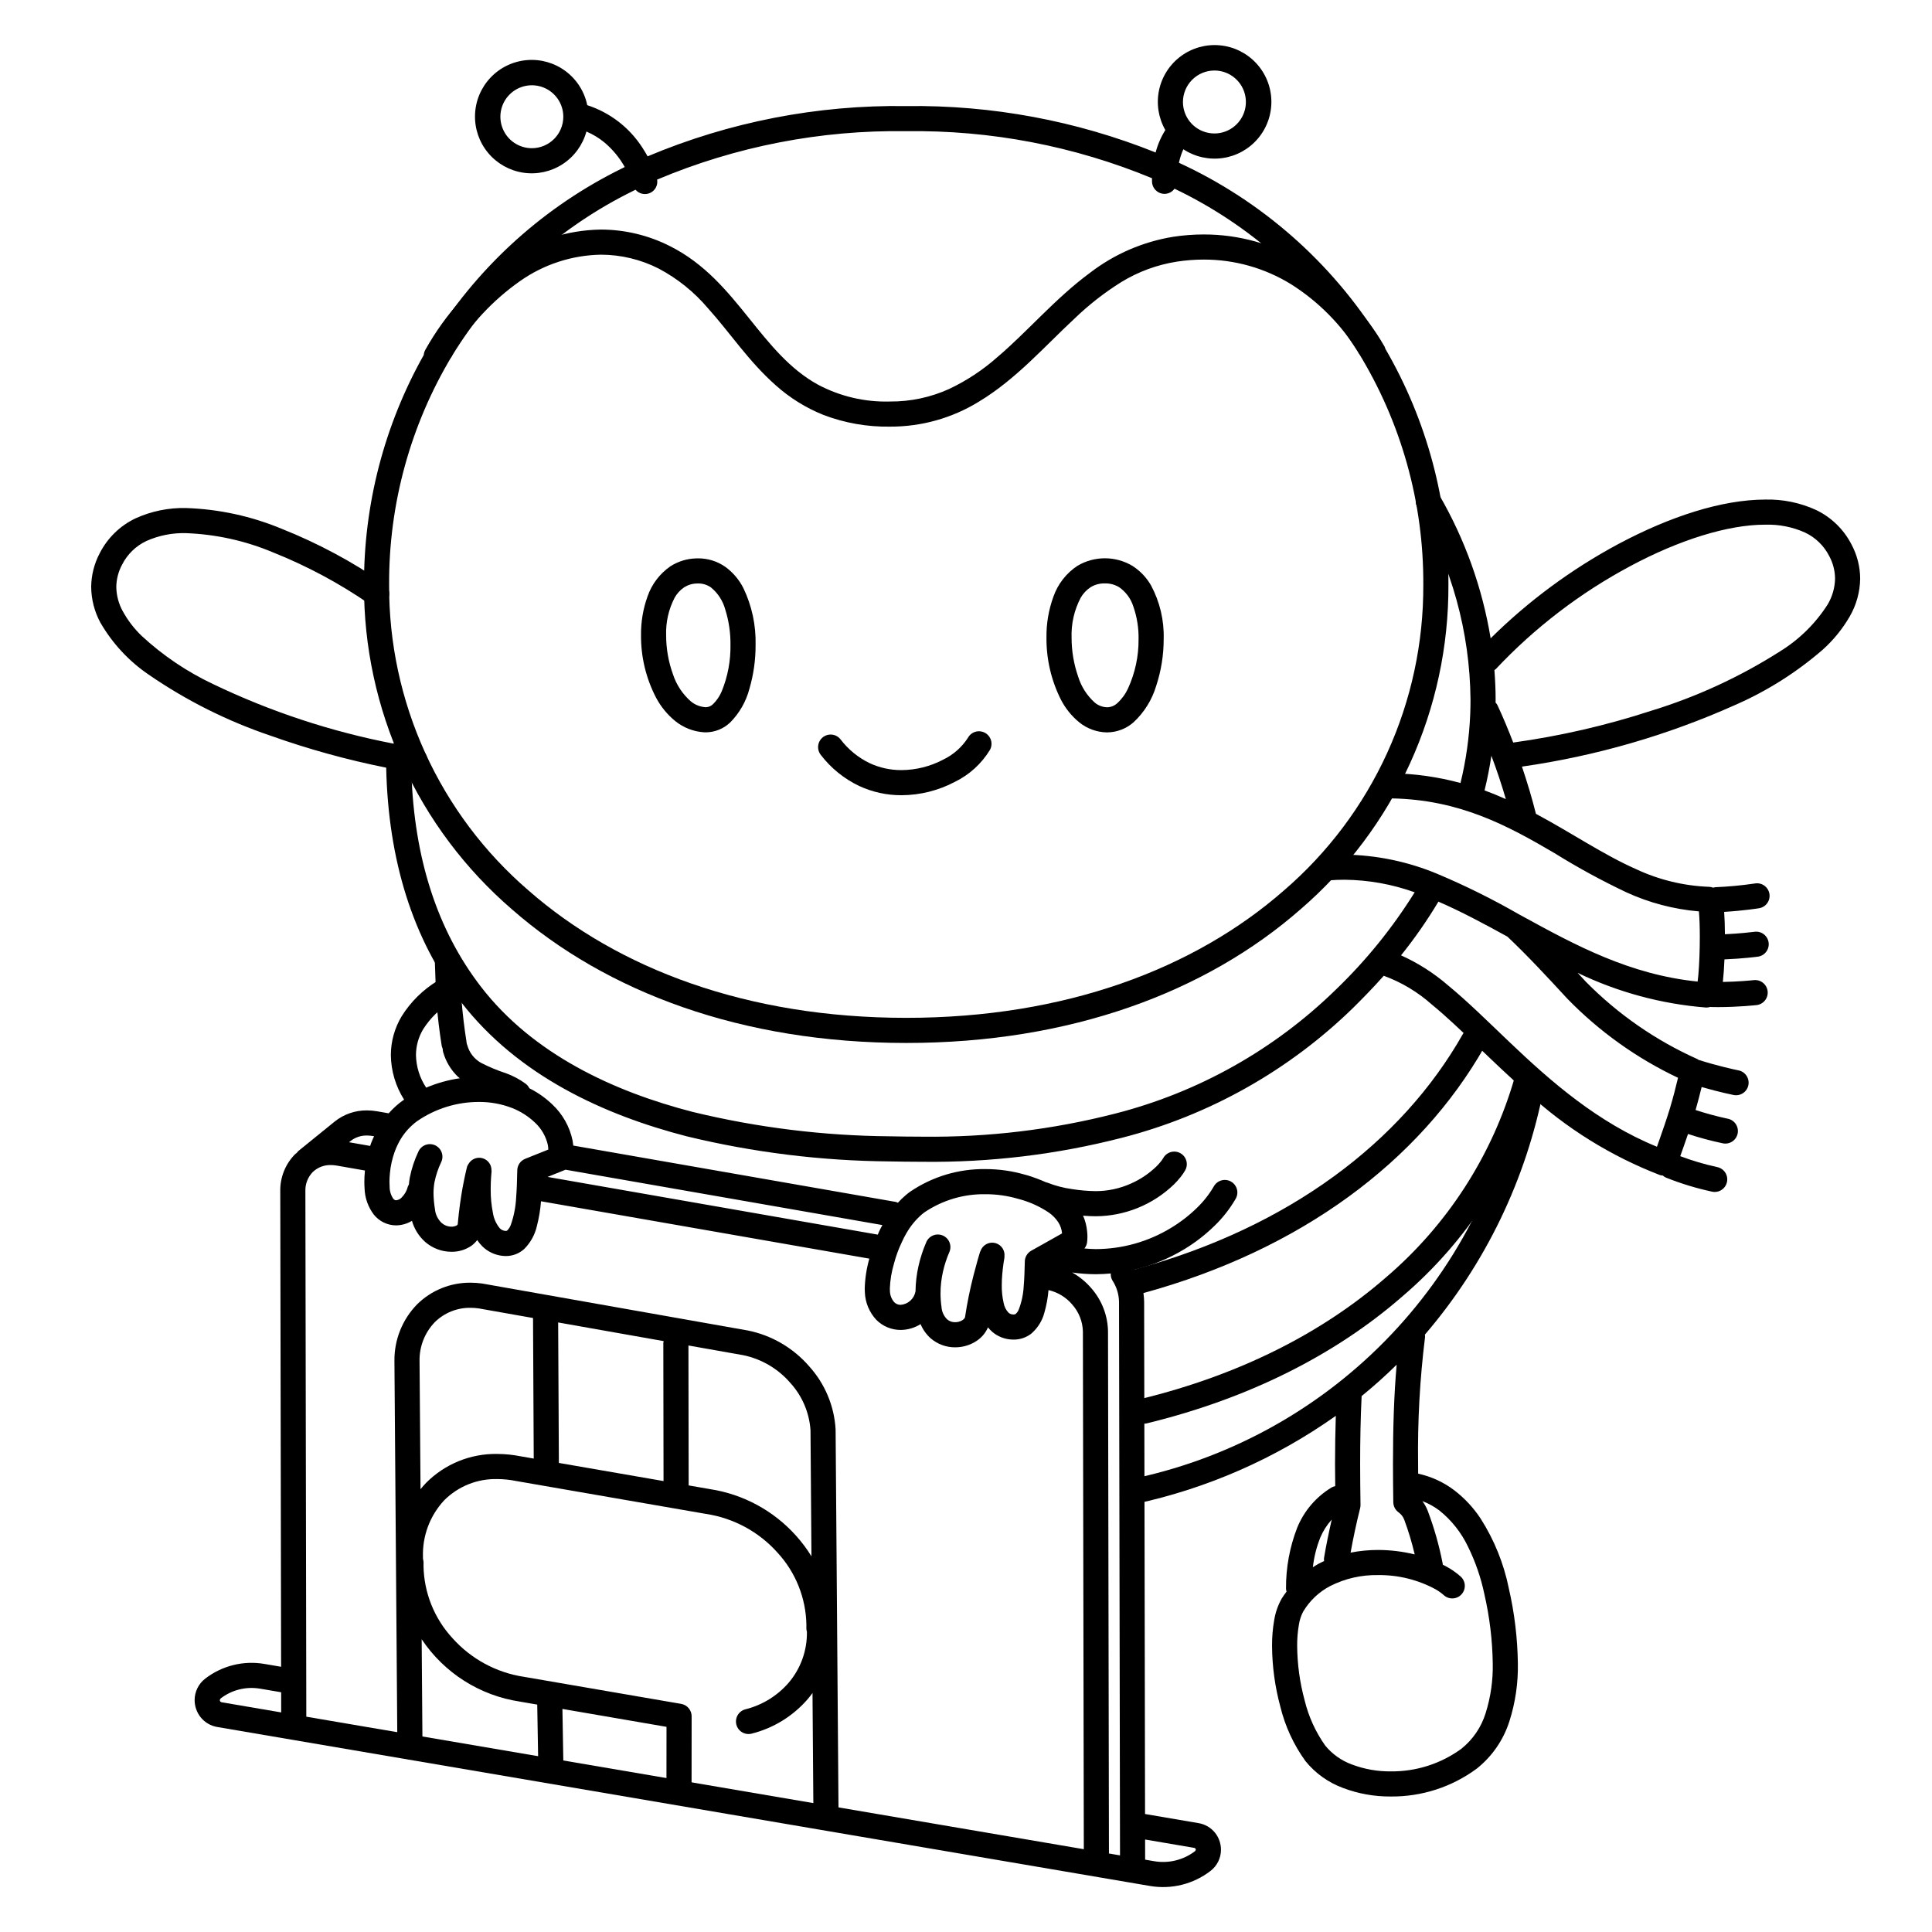 <svg width="200" height="200" viewBox="0 0 200 200" xmlns="http://www.w3.org/2000/svg"><g id="type=ppap, mode=dark"><g id="Layer 26"><path id="Vector" d="M132.682 165.484L132.685 165.48L132.686 165.477L132.682 165.484Z"/><path id="Vector_2" d="M149.959 162.3L149.961 162.301L149.964 162.303L149.959 162.3Z"/><path id="Vector_3" d="M156.198 164.451C155.679 161.873 154.686 159.414 153.27 157.197C152.533 156.08 151.615 155.094 150.554 154.278C149.446 153.436 148.166 152.847 146.806 152.553C146.804 152.217 146.801 151.876 146.801 151.545L146.801 151.521V151.505C146.741 147.135 146.981 142.765 147.519 138.428C147.523 138.339 147.518 138.249 147.503 138.161C153.76 130.87 158.004 122.07 159.814 112.634C159.881 112.296 159.811 111.946 159.619 111.66C159.427 111.373 159.129 111.175 158.791 111.108C158.453 111.041 158.103 111.111 157.816 111.303C157.53 111.494 157.331 111.792 157.264 112.13L157.264 112.13C155.397 122.223 150.551 131.526 143.35 138.841C136.149 146.155 126.923 151.146 116.86 153.17C116.158 153.323 116.715 155.863 117.416 155.71C124.921 154.112 132.021 151.001 138.282 146.567C138.233 148.194 138.202 149.844 138.202 151.545C138.202 152.296 138.215 153.077 138.222 153.845C138.095 153.87 137.972 153.913 137.859 153.974C136.254 154.94 135.003 156.397 134.293 158.129C133.507 160.146 133.112 162.294 133.128 164.459C133.133 164.563 133.152 164.666 133.183 164.765C133.012 164.999 132.835 165.226 132.684 165.481C132.295 166.17 132.032 166.923 131.906 167.704C131.75 168.596 131.675 169.5 131.682 170.405C131.698 172.525 131.987 174.634 132.542 176.68C133.037 178.707 133.92 180.618 135.142 182.309C136.161 183.565 137.499 184.524 139.016 185.085C140.599 185.686 142.28 185.987 143.973 185.973C147.173 186.003 150.296 184.991 152.87 183.09C154.465 181.824 155.644 180.111 156.258 178.17C156.87 176.246 157.164 174.235 157.129 172.216C157.095 169.602 156.783 166.998 156.197 164.449L156.198 164.451ZM144.582 141.275C144.301 144.43 144.201 147.839 144.201 151.505L144.201 151.545C144.201 152.838 144.215 154.165 144.234 155.516C144.237 155.719 144.287 155.918 144.381 156.098C144.474 156.278 144.609 156.433 144.774 156.552C145.04 156.742 145.246 157.006 145.364 157.311C145.801 158.488 146.163 159.69 146.449 160.912C145.205 160.609 143.93 160.454 142.65 160.451C141.698 160.452 140.747 160.544 139.812 160.727C140.08 159.258 140.398 157.733 140.8 156.129C140.827 156.019 140.84 155.906 140.839 155.793C140.818 154.347 140.802 152.926 140.802 151.545C140.802 149.112 140.845 146.774 140.955 144.522C142.219 143.492 143.428 142.41 144.582 141.275ZM137.86 157.307C137.55 158.679 137.27 160.024 137.059 161.303C137.051 161.403 137.054 161.503 137.07 161.602C136.869 161.695 136.669 161.789 136.474 161.894C136.279 161.997 136.096 162.126 135.908 162.242C136.025 161.183 136.286 160.144 136.682 159.155C136.969 158.477 137.367 157.852 137.86 157.307ZM153.797 177.333C153.348 178.789 152.472 180.077 151.284 181.03C149.163 182.579 146.599 183.401 143.973 183.373C142.605 183.387 141.246 183.147 139.965 182.665C138.883 182.273 137.925 181.597 137.192 180.709C136.186 179.29 135.459 177.692 135.051 176.001C134.557 174.176 134.299 172.296 134.282 170.405C134.275 169.66 134.335 168.916 134.462 168.181C134.533 167.706 134.685 167.246 134.91 166.822L134.915 166.815C135.583 165.699 136.547 164.789 137.701 164.186C139.233 163.41 140.932 163.02 142.65 163.052C144.738 163.026 146.798 163.537 148.632 164.535L148.636 164.538C148.933 164.71 149.213 164.911 149.47 165.137C149.727 165.367 150.065 165.485 150.409 165.467C150.753 165.448 151.075 165.293 151.305 165.036C151.535 164.779 151.654 164.442 151.635 164.098C151.617 163.754 151.462 163.431 151.206 163.201C150.821 162.861 150.405 162.56 149.961 162.301C149.766 162.186 149.56 162.078 149.352 161.972C149.348 161.945 149.358 161.919 149.352 161.892L149.352 161.892C148.99 160.013 148.468 158.168 147.791 156.378L147.789 156.373C147.652 156.024 147.469 155.696 147.245 155.395C147.869 155.631 148.456 155.954 148.99 156.354C150.251 157.362 151.267 158.642 151.962 160.099C152.731 161.658 153.301 163.307 153.658 165.008L153.658 165.01C154.203 167.375 154.495 169.79 154.53 172.216C154.563 173.95 154.315 175.678 153.797 177.333H153.797Z"/><path id="Vector_4" d="M48.284 107.791C48.077 106.484 47.898 105.046 47.773 103.496L47.773 103.493C47.766 103.374 47.734 102.718 47.702 101.948C47.67 101.172 47.635 100.258 47.617 99.566C47.608 99.221 47.462 98.894 47.212 98.657C46.962 98.419 46.628 98.291 46.283 98.3C45.939 98.309 45.612 98.455 45.374 98.705C45.137 98.955 45.009 99.289 45.018 99.634C45.037 100.374 45.074 101.331 45.107 102.131C45.124 102.531 45.14 102.891 45.153 103.164C45.16 103.3 45.165 103.415 45.17 103.503C45.175 103.595 45.177 103.644 45.182 103.704C45.312 105.325 45.499 106.829 45.716 108.198C45.77 108.538 45.957 108.843 46.236 109.046C46.515 109.249 46.863 109.332 47.203 109.278C47.544 109.224 47.849 109.037 48.052 108.758C48.255 108.479 48.338 108.131 48.284 107.791L48.284 107.791Z"/><path id="Vector_5" d="M156.809 111.502C154.494 119.586 149.845 126.808 143.444 132.262C136.884 137.974 128.323 142.328 118.12 144.816C117.954 144.857 117.798 144.929 117.66 145.03C117.522 145.131 117.406 145.258 117.317 145.404C117.228 145.55 117.169 145.712 117.143 145.881C117.117 146.049 117.125 146.222 117.165 146.387C117.205 146.553 117.278 146.71 117.379 146.847C117.48 146.985 117.607 147.102 117.753 147.19C117.899 147.279 118.061 147.338 118.229 147.364C118.398 147.39 118.57 147.383 118.736 147.342C129.291 144.769 138.238 140.242 145.151 134.223C151.934 128.435 156.86 120.776 159.312 112.204C159.404 111.872 159.361 111.518 159.192 111.218C159.023 110.919 158.742 110.698 158.41 110.605C158.079 110.513 157.725 110.555 157.425 110.723C157.124 110.891 156.903 111.171 156.809 111.502L156.809 111.502Z"/><path id="Vector_6" d="M118.381 133.854C134.614 129.4 146.927 120.263 153.686 108.348C153.855 108.048 153.898 107.693 153.806 107.362C153.714 107.03 153.494 106.748 153.195 106.578C152.895 106.409 152.541 106.364 152.209 106.456C151.877 106.547 151.595 106.766 151.424 107.065C145.059 118.286 133.384 127.036 117.693 131.346C117.361 131.438 117.078 131.657 116.907 131.957C116.737 132.257 116.692 132.612 116.784 132.944C116.875 133.277 117.095 133.559 117.394 133.73C117.694 133.9 118.049 133.945 118.382 133.854L118.381 133.854Z"/><path id="Vector_7" d="M191.672 56.373C190.871 54.807 189.577 53.548 187.991 52.789C186.344 52.038 184.549 51.67 182.74 51.714C178.208 51.724 172.854 53.482 167.555 56.304C162.693 58.908 158.232 62.2 154.311 66.078C153.448 60.847 151.643 55.816 148.983 51.229C148.898 51.08 148.785 50.949 148.649 50.845C148.514 50.74 148.359 50.663 148.194 50.618C148.028 50.573 147.856 50.562 147.686 50.584C147.516 50.606 147.352 50.661 147.204 50.747C147.056 50.833 146.926 50.947 146.822 51.083C146.717 51.219 146.641 51.374 146.597 51.54C146.553 51.705 146.543 51.878 146.566 52.048C146.589 52.217 146.645 52.381 146.732 52.529L146.732 52.529C150.268 58.569 152.163 65.429 152.227 72.428C152.227 72.915 152.218 73.408 152.198 73.908C152.099 76.318 151.762 78.712 151.191 81.056C148.865 80.424 146.469 80.086 144.058 80.05C143.888 80.047 143.718 80.078 143.559 80.141C143.401 80.204 143.256 80.297 143.133 80.416C143.011 80.535 142.913 80.677 142.845 80.834C142.777 80.99 142.741 81.159 142.738 81.33C142.736 81.5 142.767 81.67 142.83 81.829C142.893 81.987 142.986 82.132 143.105 82.255C143.224 82.377 143.366 82.475 143.522 82.543C143.679 82.611 143.848 82.647 144.018 82.65L144.018 82.649C151.078 82.765 156.052 85.458 160.924 88.317C163.313 89.803 165.784 91.151 168.325 92.356C170.706 93.453 173.259 94.127 175.871 94.348C175.93 94.993 175.965 95.95 175.964 96.986C175.965 98.338 175.911 99.817 175.813 100.917C175.79 101.173 175.765 101.406 175.738 101.611C168.767 100.907 163.141 97.887 157.611 94.851C157.51 94.796 157.408 94.741 157.307 94.685C157.274 94.67 157.246 94.645 157.212 94.633C154.509 93.08 151.713 91.694 148.841 90.482C145.78 89.196 142.499 88.513 139.179 88.47C138.581 88.47 137.974 88.495 137.359 88.544C137.189 88.558 137.023 88.605 136.871 88.683C136.719 88.761 136.584 88.868 136.473 88.999C136.363 89.129 136.279 89.279 136.227 89.442C136.175 89.605 136.155 89.776 136.169 89.946C136.183 90.116 136.23 90.282 136.308 90.434C136.386 90.586 136.493 90.721 136.624 90.831C136.754 90.942 136.905 91.025 137.067 91.078C137.23 91.13 137.401 91.15 137.571 91.136C138.114 91.091 138.65 91.069 139.179 91.07C141.658 91.093 144.115 91.533 146.447 92.371C144.157 96.049 141.419 99.43 138.296 102.435C131.941 108.647 124.063 113.075 115.453 115.276C108.947 116.945 102.25 117.749 95.534 117.668C94.25 117.668 93.105 117.648 92.121 117.63C85.251 117.574 78.41 116.729 71.733 115.112C63.552 113.009 55.177 109.139 49.79 102.149C45.258 96.276 42.873 88.835 42.587 79.963C42.636 79.972 42.687 79.983 42.735 79.991C43.074 80.046 43.421 79.963 43.7 79.763C43.979 79.562 44.167 79.259 44.223 78.92C44.279 78.581 44.199 78.234 43.999 77.954C43.8 77.674 43.498 77.484 43.16 77.426L43.16 77.426C42.841 77.374 42.512 77.306 42.189 77.248C42.005 77.051 41.762 76.919 41.496 76.87C41.231 76.821 40.957 76.859 40.714 76.977C34.252 75.732 27.978 73.659 22.045 70.81C19.347 69.536 16.86 67.857 14.67 65.83C13.88 65.074 13.212 64.2 12.69 63.239C12.277 62.481 12.054 61.635 12.039 60.772C12.048 59.96 12.255 59.162 12.642 58.447C13.184 57.377 14.066 56.518 15.151 56.005C16.443 55.428 17.848 55.15 19.263 55.192C22.353 55.307 25.397 55.979 28.248 57.176C31.777 58.584 35.137 60.384 38.264 62.543C38.404 62.639 38.563 62.707 38.73 62.742C38.897 62.777 39.069 62.779 39.237 62.747C39.405 62.716 39.565 62.651 39.708 62.558C39.851 62.465 39.974 62.344 40.07 62.203C40.167 62.062 40.234 61.904 40.27 61.737C40.305 61.57 40.306 61.397 40.275 61.23C40.243 61.062 40.179 60.902 40.086 60.759C39.992 60.616 39.872 60.493 39.731 60.397C36.441 58.126 32.905 56.233 29.191 54.753C26.04 53.438 22.676 52.705 19.263 52.592C17.454 52.549 15.658 52.916 14.012 53.668C12.426 54.427 11.133 55.687 10.332 57.253C9.755 58.336 9.448 59.544 9.439 60.772C9.454 62.05 9.776 63.305 10.38 64.432C11.63 66.604 13.358 68.463 15.434 69.867C19.314 72.533 23.544 74.649 28.003 76.157C31.91 77.548 35.912 78.654 39.978 79.469C40.188 88.999 42.705 97.23 47.732 103.738C53.657 111.398 62.6 115.441 71.085 117.63C77.959 119.298 85.001 120.17 92.074 120.229C93.058 120.247 94.222 120.268 95.534 120.268C102.479 120.349 109.403 119.515 116.129 117.786C125.175 115.468 133.452 110.81 140.128 104.281C140.881 103.533 141.987 102.427 143.248 101.012C145.081 101.682 146.771 102.694 148.227 103.993C151.135 106.374 154.322 109.792 158.121 113.115C162.118 116.798 166.775 119.692 171.847 121.647C171.938 121.671 172.032 121.685 172.127 121.689C172.226 121.778 172.338 121.851 172.46 121.906L172.46 121.906C174.015 122.528 175.62 123.016 177.258 123.366C177.426 123.399 177.598 123.398 177.765 123.363C177.932 123.329 178.091 123.262 178.233 123.166C178.374 123.071 178.495 122.948 178.589 122.806C178.683 122.663 178.748 122.504 178.781 122.336C178.813 122.168 178.812 121.996 178.778 121.829C178.743 121.661 178.676 121.503 178.581 121.361C178.485 121.22 178.362 121.099 178.22 121.005C178.077 120.911 177.918 120.846 177.75 120.813L177.736 120.811C176.445 120.528 175.176 120.152 173.939 119.686C174.168 119.048 174.459 118.226 174.743 117.388C175.932 117.78 177.142 118.104 178.367 118.361C178.704 118.424 179.053 118.352 179.337 118.159C179.621 117.966 179.817 117.668 179.883 117.331C179.948 116.994 179.877 116.645 179.686 116.359C179.495 116.074 179.199 115.876 178.862 115.809L178.788 115.794C177.686 115.555 176.598 115.26 175.527 114.909C175.775 114.043 175.991 113.201 176.153 112.529C178.036 113.073 179.449 113.351 179.475 113.357C179.812 113.421 180.161 113.348 180.445 113.156C180.73 112.963 180.926 112.666 180.992 112.329C181.058 111.992 180.988 111.643 180.797 111.357C180.607 111.072 180.311 110.873 179.974 110.805L179.899 110.79C179.527 110.714 177.835 110.352 175.867 109.728L175.853 109.727C175.808 109.693 175.761 109.663 175.712 109.636L175.699 109.63C171.395 107.703 167.488 104.992 164.175 101.637C163.887 101.324 163.603 101.018 163.317 100.709C167.475 102.712 171.968 103.928 176.569 104.296L176.656 104.299C176.792 104.298 176.928 104.275 177.057 104.233C177.077 104.235 177.093 104.245 177.113 104.246L177.113 104.246C177.365 104.252 177.615 104.255 177.861 104.255C179.995 104.254 181.819 104.049 181.848 104.046C182.188 104.005 182.499 103.831 182.712 103.562C182.925 103.293 183.023 102.951 182.985 102.61C182.946 102.27 182.775 101.958 182.508 101.743C182.241 101.527 181.9 101.427 181.558 101.462L181.488 101.469C181.178 101.502 179.869 101.626 178.349 101.65C178.424 100.973 178.479 100.17 178.515 99.315C180.45 99.238 181.947 99.037 181.974 99.033C182.316 98.987 182.625 98.806 182.833 98.532C183.041 98.258 183.133 97.912 183.086 97.571C183.04 97.23 182.86 96.921 182.586 96.712C182.312 96.503 181.967 96.411 181.625 96.457L181.544 96.468C181.23 96.507 180.031 96.647 178.562 96.712C178.558 95.858 178.533 95.063 178.484 94.399C180.551 94.273 182.076 94.024 182.106 94.019C182.444 93.962 182.746 93.772 182.945 93.493C183.144 93.213 183.225 92.867 183.169 92.528C183.114 92.189 182.927 91.886 182.649 91.685C182.371 91.484 182.025 91.4 181.686 91.454L181.612 91.465C180.264 91.663 178.907 91.789 177.546 91.844C177.479 91.854 177.414 91.87 177.349 91.892C177.213 91.838 177.068 91.808 176.921 91.803C174.311 91.706 171.746 91.086 169.379 89.98C165.996 88.485 162.734 86.248 158.998 84.246C158.584 82.589 158.093 80.963 157.552 79.359C165.168 78.272 172.594 76.126 179.616 72.982C182.909 71.543 185.966 69.614 188.682 67.261C189.791 66.268 190.736 65.106 191.483 63.818C192.174 62.624 192.546 61.273 192.565 59.893C192.556 58.665 192.25 57.457 191.672 56.373ZM173.708 111.573C173.513 112.4 173.209 113.618 172.856 114.78C172.548 115.793 172.098 117.1 171.728 118.144C171.656 118.347 171.591 118.53 171.526 118.71C165.383 116.201 160.548 111.96 156.306 107.919C154.045 105.769 151.953 103.688 149.876 101.983C148.419 100.727 146.789 99.687 145.035 98.897C146.452 97.136 147.744 95.278 148.904 93.338C151.264 94.358 153.614 95.625 156.047 96.959C158.117 98.916 160.139 101.094 162.263 103.398C165.56 106.783 169.436 109.552 173.708 111.573H173.708ZM153.68 81.826C153.964 80.669 154.201 79.472 154.388 78.237C154.943 79.705 155.441 81.2 155.884 82.721C155.168 82.405 154.439 82.101 153.68 81.826ZM189.21 62.556C187.953 64.53 186.267 66.194 184.276 67.424C180.119 70.072 175.622 72.144 170.909 73.586C166.262 75.101 161.49 76.199 156.648 76.868C156.139 75.552 155.602 74.249 155.006 72.978C154.955 72.888 154.893 72.805 154.821 72.73C154.822 72.63 154.827 72.527 154.827 72.428C154.827 71.379 154.777 70.363 154.701 69.368C154.751 69.337 154.8 69.302 154.845 69.263L154.845 69.263C158.878 64.973 163.585 61.37 168.78 58.597C173.814 55.9 178.891 54.304 182.74 54.314C184.154 54.271 185.56 54.549 186.852 55.127C187.937 55.639 188.82 56.498 189.363 57.567C189.75 58.282 189.956 59.081 189.965 59.893C189.946 60.831 189.686 61.748 189.21 62.556L189.21 62.556Z"/><path id="Vector_8" d="M142.827 35.125C137.824 27.142 130.601 20.791 122.043 16.85C122.144 16.368 122.298 15.899 122.5 15.451C123.702 16.244 125.154 16.567 126.579 16.361C128.004 16.154 129.304 15.432 130.231 14.33C131.159 13.229 131.65 11.825 131.611 10.386C131.572 8.946 131.007 7.571 130.021 6.521C129.035 5.471 127.699 4.82 126.264 4.69C124.83 4.561 123.398 4.962 122.241 5.819C121.083 6.675 120.28 7.927 119.984 9.336C119.688 10.745 119.92 12.214 120.635 13.464C120.183 14.181 119.844 14.964 119.63 15.784C111.426 12.493 102.651 10.86 93.812 10.981C84.624 10.847 75.508 12.619 67.04 16.185C66.876 15.89 66.697 15.583 66.483 15.262C65.145 13.193 63.135 11.647 60.791 10.887C60.501 9.478 59.704 8.226 58.551 7.366C57.399 6.506 55.971 6.099 54.538 6.223C53.105 6.346 51.768 6.991 50.779 8.035C49.791 9.079 49.219 10.449 49.174 11.886C49.129 13.323 49.612 14.727 50.533 15.832C51.455 16.936 52.749 17.663 54.171 17.877C55.593 18.09 57.043 17.774 58.248 16.989C59.452 16.203 60.327 15.003 60.705 13.616C61.377 13.901 62.004 14.281 62.567 14.745C63.417 15.459 64.131 16.321 64.674 17.29C64.318 17.466 63.961 17.641 63.612 17.824C55.757 21.86 49.164 27.981 44.556 35.515C44.468 35.661 44.409 35.823 44.383 35.992C44.357 36.16 44.365 36.333 44.406 36.498C44.446 36.664 44.519 36.82 44.62 36.958C44.721 37.096 44.848 37.212 44.994 37.3C45.14 37.389 45.302 37.448 45.471 37.474C45.64 37.499 45.812 37.492 45.978 37.451C46.144 37.41 46.3 37.337 46.438 37.236C46.575 37.135 46.691 37.008 46.78 36.862L46.78 36.862C51.142 29.734 57.382 23.944 64.817 20.128C65.137 19.96 65.464 19.8 65.79 19.639C65.972 19.853 66.219 20.002 66.493 20.061C66.767 20.121 67.054 20.089 67.308 19.97C67.563 19.851 67.771 19.651 67.9 19.402C68.03 19.153 68.074 18.868 68.025 18.591C76.181 15.152 84.962 13.446 93.812 13.581C102.536 13.457 111.194 15.113 119.256 18.449C119.255 18.497 119.253 18.559 119.253 18.599C119.253 18.731 119.256 18.812 119.257 18.831C119.266 19.002 119.307 19.169 119.38 19.324C119.453 19.478 119.556 19.616 119.682 19.731C119.808 19.846 119.956 19.935 120.117 19.992C120.278 20.05 120.448 20.076 120.619 20.067C120.809 20.056 120.995 20.002 121.162 19.91C121.329 19.818 121.473 19.689 121.584 19.534C129.405 23.273 136.005 29.154 140.617 36.494C140.707 36.639 140.824 36.765 140.963 36.865C141.101 36.965 141.258 37.036 141.424 37.075C141.591 37.114 141.763 37.12 141.931 37.093C142.1 37.065 142.261 37.005 142.406 36.915C142.552 36.825 142.678 36.707 142.777 36.569C142.877 36.43 142.948 36.273 142.987 36.107C143.027 35.941 143.032 35.769 143.005 35.6C142.977 35.432 142.917 35.27 142.827 35.125L142.827 35.125ZM125.716 7.3C126.36 7.3 126.99 7.491 127.526 7.849C128.062 8.207 128.479 8.716 128.726 9.311C128.972 9.906 129.037 10.561 128.911 11.193C128.785 11.825 128.475 12.406 128.019 12.861C127.564 13.317 126.983 13.627 126.351 13.753C125.719 13.878 125.064 13.814 124.469 13.567C123.874 13.321 123.365 12.903 123.007 12.367C122.649 11.832 122.458 11.202 122.458 10.558C122.46 9.694 122.803 8.866 123.414 8.256C124.025 7.645 124.852 7.301 125.716 7.3ZM55.057 15.342C54.413 15.342 53.783 15.15 53.247 14.793C52.712 14.435 52.294 13.926 52.048 13.331C51.801 12.736 51.737 12.081 51.862 11.449C51.988 10.817 52.298 10.236 52.754 9.781C53.209 9.325 53.79 9.015 54.422 8.89C55.053 8.764 55.708 8.828 56.303 9.075C56.899 9.321 57.407 9.739 57.765 10.274C58.123 10.81 58.314 11.44 58.314 12.084C58.313 12.948 57.97 13.776 57.359 14.386C56.748 14.997 55.92 15.341 55.057 15.342Z"/><path id="Vector_9" d="M119.154 60.6C118.685 59.782 118.026 59.09 117.232 58.582C116.374 58.069 115.394 57.796 114.395 57.793C113.395 57.79 112.413 58.056 111.552 58.563C110.384 59.33 109.502 60.462 109.044 61.781C108.553 63.134 108.311 64.564 108.33 66.003C108.311 68.222 108.818 70.414 109.811 72.398C110.276 73.316 110.928 74.126 111.724 74.778C112.54 75.437 113.554 75.803 114.603 75.818L114.619 75.818V75.818L114.628 75.818L114.63 75.818L114.642 75.817V75.816C115.636 75.801 116.593 75.432 117.34 74.776C118.447 73.75 119.258 72.446 119.689 71C120.205 69.435 120.467 67.798 120.464 66.151C120.52 64.218 120.068 62.304 119.154 60.6ZM116.769 71.278C116.505 71.85 116.13 72.363 115.665 72.787C115.384 73.053 115.015 73.206 114.629 73.218L114.62 73.218C114.146 73.208 113.69 73.036 113.328 72.731C112.524 72.009 111.931 71.083 111.613 70.051C111.159 68.75 110.928 67.381 110.93 66.003C110.88 64.57 111.205 63.148 111.873 61.879C112.127 61.434 112.484 61.056 112.915 60.778C113.353 60.514 113.858 60.38 114.369 60.393C114.893 60.38 115.41 60.517 115.858 60.79C116.552 61.275 117.066 61.975 117.322 62.782C117.699 63.864 117.883 65.005 117.864 66.151C117.881 67.92 117.507 69.671 116.769 71.278L116.769 71.278Z"/><path id="Vector_10" d="M75.11 58.698C74.277 58.106 73.278 57.793 72.256 57.801L72.027 57.806C71.089 57.836 70.177 58.121 69.389 58.631C68.295 59.389 67.471 60.476 67.036 61.733C66.57 63.026 66.341 64.392 66.358 65.767C66.343 68.01 66.876 70.222 67.91 72.213C68.406 73.152 69.086 73.982 69.91 74.652C70.754 75.33 71.786 75.733 72.867 75.805L72.868 75.805L73.083 75.811C74.006 75.8 74.892 75.443 75.566 74.811C76.541 73.838 77.237 72.622 77.583 71.289C78.012 69.817 78.225 68.292 78.218 66.76C78.267 64.729 77.835 62.715 76.957 60.884C76.521 60.02 75.889 59.272 75.11 58.698ZM74.718 71.55C74.513 72.047 74.21 72.499 73.828 72.877C73.632 73.081 73.365 73.201 73.082 73.211L73.024 73.209C72.469 73.17 71.941 72.959 71.513 72.605C70.66 71.856 70.023 70.893 69.669 69.814C69.198 68.517 68.958 67.147 68.958 65.767C68.912 64.412 69.216 63.069 69.842 61.867C70.079 61.444 70.41 61.081 70.811 60.808C71.206 60.553 71.664 60.413 72.135 60.404L72.256 60.401C72.739 60.391 73.213 60.537 73.606 60.818C74.314 61.4 74.825 62.185 75.07 63.068C75.448 64.261 75.633 65.508 75.618 66.76C75.644 68.401 75.338 70.03 74.718 71.55H74.718Z"/><path id="Vector_11" d="M101.966 75.861C101.817 75.778 101.652 75.727 101.483 75.708C101.313 75.689 101.141 75.704 100.977 75.752C100.814 75.8 100.661 75.879 100.528 75.986C100.394 76.093 100.284 76.225 100.202 76.375C99.573 77.351 98.686 78.135 97.639 78.637C96.31 79.338 94.831 79.71 93.328 79.721C92.194 79.728 91.071 79.485 90.041 79.008C88.851 78.437 87.813 77.591 87.013 76.54C86.908 76.406 86.777 76.293 86.628 76.209C86.479 76.124 86.315 76.07 86.145 76.05C85.975 76.029 85.803 76.042 85.638 76.088C85.474 76.134 85.32 76.212 85.185 76.318C85.051 76.424 84.938 76.555 84.855 76.704C84.771 76.853 84.718 77.018 84.697 77.188C84.677 77.358 84.691 77.53 84.738 77.695C84.784 77.859 84.863 78.013 84.969 78.147L84.969 78.147C86.02 79.518 87.382 80.621 88.941 81.364C90.316 82.001 91.813 82.328 93.328 82.321C95.254 82.311 97.149 81.836 98.852 80.936C100.353 80.201 101.612 79.053 102.48 77.626C102.646 77.323 102.685 76.968 102.589 76.637C102.492 76.306 102.268 76.026 101.966 75.861Z"/><path id="Vector_12" d="M143.412 36.109C143.392 36.03 143.365 35.953 143.33 35.879L143.33 35.879C141.298 32.349 138.435 29.369 134.991 27.195C131.869 25.279 128.277 24.266 124.614 24.271C123.555 24.272 122.498 24.352 121.451 24.512C118.325 25.02 115.374 26.295 112.861 28.222C109.24 30.888 106.377 34.316 103.237 36.978C101.738 38.306 100.059 39.413 98.249 40.268C96.327 41.138 94.24 41.58 92.13 41.565C89.533 41.639 86.961 41.035 84.667 39.814C81.762 38.218 79.705 35.644 77.509 32.904C75.315 30.183 72.972 27.293 69.345 25.475C67.134 24.356 64.692 23.77 62.215 23.764C58.689 23.814 55.259 24.924 52.372 26.949C48.934 29.375 46.083 32.54 44.03 36.213C43.936 36.377 43.88 36.561 43.866 36.75C39.783 44.013 37.652 52.211 37.682 60.543C37.656 66.916 39.012 73.219 41.656 79.019C44.3 84.818 48.169 89.975 52.997 94.135C62.791 102.717 76.822 107.969 93.811 107.967C110.8 107.969 124.831 102.717 134.625 94.135C139.453 89.975 143.323 84.818 145.967 79.019C148.61 73.219 149.966 66.916 149.94 60.543C149.98 51.962 147.726 43.526 143.412 36.109ZM132.911 92.18C123.652 100.292 110.27 105.365 93.811 105.367C77.353 105.365 63.97 100.292 54.711 92.18C50.16 88.264 46.513 83.408 44.022 77.946C41.531 72.484 40.255 66.546 40.282 60.543C40.237 52.203 42.485 44.011 46.779 36.862C46.842 36.748 46.886 36.624 46.911 36.496C48.685 33.584 51.038 31.068 53.825 29.104C56.283 27.369 59.207 26.414 62.215 26.364C64.289 26.37 66.333 26.861 68.182 27.8C70.131 28.831 71.865 30.227 73.289 31.91C75.537 34.4 77.499 37.406 80.291 39.874C81.751 41.185 83.43 42.228 85.252 42.957C87.447 43.792 89.782 44.202 92.13 44.165C95.378 44.178 98.565 43.284 101.331 41.581C105.191 39.254 108.125 35.865 111.226 32.988C112.707 31.558 114.334 30.287 116.08 29.197C117.842 28.119 119.801 27.4 121.842 27.083C122.759 26.943 123.686 26.872 124.614 26.871C127.8 26.866 130.924 27.747 133.638 29.416C136.451 31.191 138.825 33.58 140.582 36.403C140.598 36.432 140.598 36.465 140.616 36.494L140.616 36.494C145.058 43.726 147.387 52.056 147.34 60.543C147.367 66.546 146.091 72.484 143.6 77.946C141.109 83.408 137.462 88.264 132.911 92.18Z"/><path id="Vector_13" d="M49.178 123.119C49.378 122.06 49.548 121.35 49.588 121.189C49.577 121.369 49.487 122.159 49.497 123.169L49.178 123.119Z"/><path id="Vector_14" d="M86.502 148.007L86.501 147.969C86.361 145.545 85.396 143.242 83.767 141.442C82.118 139.536 79.884 138.231 77.414 137.732L77.397 137.729L49.949 132.875L49.903 132.868C49.506 132.812 49.107 132.784 48.706 132.784C47.681 132.775 46.664 132.969 45.714 133.354C44.764 133.74 43.9 134.31 43.171 135.032C41.661 136.583 40.82 138.665 40.831 140.83L40.831 140.859L41.136 180.827C41.139 181.172 41.279 181.501 41.524 181.742C41.77 181.984 42.101 182.118 42.446 182.115C42.79 182.112 43.119 181.973 43.361 181.728C43.603 181.483 43.738 181.152 43.736 180.808L43.736 180.807L43.651 169.693C44.802 171.418 46.301 172.884 48.051 173.995C49.802 175.107 51.765 175.84 53.816 176.148L53.816 176.149L55.614 176.459L55.716 182.384C55.723 182.728 55.866 183.055 56.114 183.294C56.361 183.533 56.694 183.664 57.038 183.658C57.382 183.652 57.71 183.51 57.95 183.263C58.189 183.015 58.321 182.683 58.316 182.339L58.222 176.908L68.997 178.762L68.991 184.894C68.991 185.239 69.127 185.57 69.371 185.814C69.615 186.058 69.945 186.195 70.29 186.196C70.635 186.196 70.966 186.059 71.21 185.816C71.454 185.572 71.591 185.242 71.591 184.897L71.598 177.668C71.598 177.362 71.49 177.065 71.292 176.83C71.094 176.596 70.821 176.438 70.519 176.386L54.257 173.587L54.225 173.582C51.372 173.147 48.76 171.732 46.838 169.579C44.953 167.537 43.886 164.872 43.842 162.093C43.842 162.001 43.844 161.908 43.847 161.814C43.85 161.693 43.837 161.573 43.807 161.456L43.788 161.38C43.786 161.315 43.785 161.251 43.785 161.186C43.712 159.014 44.502 156.902 45.982 155.311C46.7 154.592 47.558 154.026 48.501 153.648C49.445 153.271 50.455 153.088 51.472 153.112C52.142 153.114 52.811 153.184 53.468 153.32L53.506 153.327L73.062 156.716L73.096 156.721C75.948 157.156 78.56 158.571 80.482 160.723C82.367 162.765 83.434 165.431 83.478 168.21C83.478 168.305 83.477 168.399 83.474 168.49C83.47 168.609 83.483 168.727 83.512 168.842L83.53 168.914L83.531 168.949C83.558 170.874 82.883 172.743 81.632 174.208C80.46 175.557 78.902 176.513 77.168 176.947C76.834 177.031 76.547 177.245 76.371 177.542C76.194 177.838 76.143 178.192 76.227 178.526C76.312 178.861 76.526 179.147 76.822 179.324C77.118 179.5 77.472 179.552 77.807 179.467L77.807 179.467C80.061 178.902 82.087 177.656 83.608 175.898C83.783 175.694 83.949 175.48 84.11 175.26L84.207 187.995C84.21 188.34 84.35 188.669 84.596 188.91C84.841 189.151 85.173 189.286 85.517 189.283C85.861 189.28 86.191 189.141 86.432 188.896C86.674 188.651 86.809 188.32 86.807 187.976L86.502 148.007ZM68.703 138.832C68.686 138.89 68.674 138.95 68.667 139.011L68.689 153.319L57.854 151.442L57.781 136.9L68.703 138.832ZM51.472 150.512C50.109 150.489 48.755 150.741 47.492 151.253C46.228 151.766 45.082 152.529 44.12 153.495C43.913 153.707 43.72 153.932 43.533 154.163L43.431 140.865C43.41 139.377 43.978 137.942 45.01 136.871C45.497 136.39 46.074 136.011 46.709 135.756C47.343 135.501 48.023 135.374 48.706 135.384C48.984 135.384 49.261 135.404 49.535 135.442L55.179 136.44L55.252 150.991L53.95 150.765L53.949 150.766C53.134 150.6 52.304 150.515 51.472 150.512ZM82.416 158.986C80.097 156.391 76.947 154.683 73.506 154.155L73.506 154.154L71.29 153.77L71.267 139.285L76.928 140.286C78.829 140.678 80.546 141.688 81.813 143.157C83.044 144.507 83.781 146.235 83.903 148.059L84.002 161.11C83.538 160.356 83.007 159.645 82.416 158.986Z"/><path id="Vector_15" d="M40.97 114.512L40.975 114.508L40.977 114.505L40.97 114.512Z"/><path id="Vector_16" d="M38.401 118.376L38.402 118.375L38.403 118.37L38.401 118.376Z"/><path id="Vector_17" d="M95.079 131.077V131.075L95.08 131.072L95.079 131.077Z"/><path id="Vector_18" d="M125.731 126.891L125.735 126.888C126.592 126.059 127.329 125.115 127.925 124.083C128.093 123.782 128.136 123.427 128.043 123.096C127.95 122.764 127.729 122.483 127.429 122.314C127.129 122.145 126.775 122.102 126.443 122.195C126.111 122.287 125.83 122.507 125.66 122.806C125.182 123.628 124.591 124.38 123.906 125.039C123.096 125.829 122.198 126.523 121.23 127.107C118.88 128.539 116.183 129.299 113.432 129.306C113.049 129.306 112.653 129.272 112.259 129.241C112.414 129.05 112.512 128.818 112.54 128.572C112.559 128.387 112.569 128.2 112.569 128.013C112.569 127.842 112.559 127.671 112.54 127.501L112.542 127.501L112.539 127.481L112.538 127.459L112.536 127.459C112.485 126.903 112.344 126.358 112.119 125.847C112.602 125.886 113.047 125.905 113.43 125.906C116.45 125.891 119.348 124.712 121.521 122.616C121.774 122.369 122.011 122.106 122.23 121.828C122.403 121.612 122.559 121.382 122.696 121.141C122.863 120.839 122.903 120.484 122.807 120.153C122.712 119.821 122.488 119.542 122.187 119.375C121.885 119.208 121.529 119.168 121.198 119.264C120.867 119.359 120.587 119.583 120.42 119.884L120.42 119.884C120.35 120.002 120.272 120.115 120.185 120.222C120.036 120.411 119.874 120.59 119.701 120.759L119.696 120.764C118.941 121.491 118.065 122.081 117.108 122.507C115.953 123.031 114.7 123.304 113.431 123.306C112.609 123.295 111.788 123.224 110.975 123.095C110.098 122.974 109.239 122.748 108.415 122.424C108.381 122.409 108.345 122.413 108.31 122.402C107.697 122.127 107.068 121.89 106.427 121.69L106.376 121.675L106.117 121.605L106.116 121.605C104.783 121.217 103.401 121.021 102.013 121.024C99.238 120.986 96.519 121.801 94.224 123.36L94.198 123.378C94.109 123.446 93.962 123.549 93.788 123.7L93.787 123.699L93.768 123.716L93.746 123.734L93.747 123.736C93.464 123.976 93.198 124.235 92.948 124.509C92.876 124.472 92.8 124.443 92.721 124.421L59.346 118.589C59.327 118.414 59.306 118.241 59.275 118.073L59.272 118.06C58.973 116.63 58.24 115.328 57.174 114.329C56.47 113.656 55.669 113.092 54.798 112.656C54.715 112.481 54.593 112.328 54.441 112.207C53.811 111.741 53.117 111.369 52.38 111.102C51.487 110.812 50.619 110.449 49.784 110.019C49.441 109.823 49.14 109.562 48.898 109.25C48.657 108.938 48.479 108.582 48.375 108.201C48.325 108.037 48.244 107.885 48.135 107.753C48.026 107.62 47.893 107.511 47.742 107.431C47.59 107.35 47.425 107.3 47.255 107.284C47.084 107.268 46.912 107.285 46.749 107.336C46.585 107.386 46.433 107.468 46.301 107.577C46.17 107.687 46.061 107.821 45.981 107.972C45.901 108.124 45.852 108.289 45.836 108.46C45.821 108.63 45.839 108.802 45.89 108.965L45.89 108.965C46.168 109.919 46.692 110.782 47.41 111.468C47.472 111.526 47.539 111.566 47.603 111.621C46.404 111.793 45.233 112.12 44.119 112.593C43.451 111.595 43.084 110.426 43.061 109.225C43.062 108.274 43.324 107.341 43.817 106.529C44.547 105.379 45.538 104.417 46.708 103.72C46.998 103.534 47.203 103.241 47.277 102.904C47.351 102.567 47.288 102.215 47.102 101.925C46.917 101.634 46.623 101.429 46.286 101.355C45.95 101.282 45.597 101.344 45.307 101.53H45.307C43.794 102.445 42.517 103.703 41.58 105.203C40.85 106.418 40.463 107.808 40.461 109.225C40.481 110.861 40.956 112.458 41.834 113.839C41.794 113.866 41.752 113.89 41.713 113.917L41.712 113.917L41.703 113.924L41.694 113.93L41.694 113.93C41.442 114.107 41.202 114.3 40.974 114.508C40.714 114.74 40.468 114.988 40.237 115.25L39.039 115.041C38.692 114.98 38.34 114.949 37.988 114.948C36.764 114.935 35.574 115.35 34.623 116.122L30.87 119.165C30.817 119.219 30.768 119.278 30.725 119.341C30.659 119.4 30.582 119.446 30.52 119.509C30.031 120.011 29.645 120.606 29.387 121.258C29.128 121.91 29.001 122.607 29.013 123.308L29.013 123.32L29.1 172.544L27.364 172.248C26.295 172.065 25.2 172.106 24.148 172.368C23.096 172.629 22.109 173.105 21.25 173.767C20.907 174.027 20.63 174.364 20.439 174.75C20.248 175.136 20.148 175.56 20.148 175.991C20.148 176.632 20.364 177.255 20.762 177.759C21.193 178.302 21.811 178.665 22.494 178.779L119.054 195.236C120.145 195.421 121.263 195.38 122.337 195.114C123.412 194.847 124.42 194.362 125.298 193.688L125.308 193.681C125.646 193.424 125.92 193.091 126.108 192.71C126.297 192.329 126.395 191.91 126.395 191.485C126.395 190.851 126.181 190.236 125.789 189.738C125.363 189.202 124.753 188.843 124.077 188.731L118.535 187.786L118.441 134.773C118.426 133.591 118.099 132.433 117.494 131.418C119.286 130.988 121.001 130.284 122.577 129.331C123.719 128.642 124.778 127.823 125.731 126.891ZM31.613 123.313L31.613 123.306C31.601 122.946 31.661 122.586 31.79 122.249C31.919 121.912 32.113 121.604 32.362 121.343C32.611 121.101 32.907 120.91 33.23 120.784C33.554 120.657 33.9 120.596 34.247 120.606C34.45 120.606 34.651 120.624 34.85 120.659L37.78 121.171C37.778 121.189 37.775 121.208 37.773 121.226C37.733 121.627 37.717 122.002 37.717 122.344C37.717 122.585 37.726 122.811 37.74 123.018C37.768 124.006 38.106 124.96 38.706 125.745C38.984 126.088 39.334 126.366 39.732 126.557C40.13 126.749 40.566 126.849 41.007 126.851C41.585 126.842 42.15 126.68 42.645 126.381C42.889 127.233 43.371 127.997 44.036 128.583C44.788 129.228 45.744 129.583 46.734 129.585C47.469 129.595 48.188 129.379 48.795 128.966C49.026 128.799 49.23 128.598 49.402 128.371C49.553 128.601 49.727 128.815 49.92 129.01C50.515 129.599 51.301 129.956 52.136 130.016L52.141 130.016L52.371 130.025C53.071 130.027 53.747 129.766 54.265 129.296C54.917 128.646 55.371 127.825 55.577 126.928C55.795 126.085 55.939 125.224 56.004 124.355L89.993 130.294C89.706 131.301 89.546 132.34 89.517 133.387C89.517 133.52 89.521 133.648 89.53 133.774C89.569 134.839 89.992 135.855 90.721 136.633C91.052 136.965 91.445 137.229 91.878 137.407C92.311 137.586 92.775 137.677 93.243 137.675C93.971 137.669 94.682 137.46 95.297 137.073C95.531 137.631 95.886 138.131 96.335 138.536C97.04 139.147 97.943 139.48 98.875 139.475C99.678 139.477 100.463 139.239 101.129 138.789C101.636 138.447 102.034 137.967 102.276 137.406C102.42 137.589 102.583 137.758 102.761 137.909C103.305 138.356 103.977 138.621 104.68 138.666L104.932 138.675C105.593 138.681 106.236 138.462 106.757 138.056C107.419 137.488 107.893 136.731 108.114 135.887C108.333 135.123 108.476 134.34 108.541 133.549C109.506 133.77 110.373 134.3 111.01 135.059C111.688 135.828 112.074 136.81 112.101 137.835L112.196 191.429L31.709 177.711L31.613 123.313ZM58.545 121.088L91.344 126.819C91.237 127.022 91.123 127.222 91.03 127.431L91.028 127.43L91.018 127.453L91.008 127.473L91.009 127.474C90.956 127.585 90.919 127.696 90.868 127.808L56.684 121.834L58.545 121.088ZM105.407 124.106L105.437 124.114L105.663 124.175C106.71 124.472 107.702 124.935 108.603 125.545C108.975 125.81 109.295 126.14 109.548 126.519C109.772 126.869 109.908 127.268 109.943 127.682L108.159 128.687L108.162 128.685L106.752 129.475C106.551 129.589 106.383 129.753 106.266 129.953C106.149 130.152 106.088 130.378 106.087 130.609V130.625C106.067 131.434 106.047 132.313 105.973 133.152C105.93 133.979 105.757 134.795 105.459 135.568C105.392 135.735 105.288 135.886 105.155 136.008C105.093 136.059 105.013 136.083 104.932 136.075L104.874 136.073C104.708 136.07 104.548 136.011 104.419 135.906C104.15 135.631 103.97 135.282 103.902 134.904C103.759 134.291 103.692 133.663 103.703 133.034C103.703 132.846 103.707 132.66 103.715 132.481C103.754 131.733 103.839 130.988 103.969 130.25L103.97 130.248V130.247L103.976 130.213L103.971 130.212C103.984 130.124 103.988 130.034 103.982 129.946C103.981 129.91 103.99 129.874 103.986 129.839C103.968 129.543 103.847 129.263 103.645 129.046C103.443 128.829 103.172 128.69 102.878 128.651C102.584 128.612 102.286 128.677 102.035 128.834C101.783 128.991 101.594 129.23 101.5 129.511C101.489 129.54 101.466 129.56 101.457 129.59L101.457 129.59L101.444 129.631V129.632L101.443 129.632C101.359 129.904 101.09 130.806 100.777 132.027L100.775 132.034C100.411 133.456 100.118 134.895 99.9 136.347L99.901 136.337C99.892 136.402 99.847 136.511 99.656 136.647C99.424 136.797 99.152 136.876 98.875 136.875C98.571 136.881 98.276 136.775 98.046 136.578C97.703 136.237 97.496 135.784 97.464 135.302C97.397 134.834 97.363 134.362 97.363 133.889C97.363 133.135 97.448 132.382 97.615 131.646L97.616 131.642C97.773 130.943 97.996 130.261 98.281 129.604C98.416 129.288 98.42 128.931 98.292 128.612C98.165 128.293 97.916 128.037 97.6 127.901C97.284 127.765 96.928 127.759 96.608 127.885C96.288 128.011 96.031 128.259 95.894 128.574C95.544 129.38 95.271 130.218 95.079 131.075C94.886 131.934 94.784 132.812 94.774 133.692L94.766 133.707L94.766 133.707C94.697 134.07 94.511 134.401 94.236 134.648C93.961 134.895 93.612 135.045 93.243 135.075C93.118 135.078 92.993 135.055 92.876 135.008C92.76 134.961 92.654 134.89 92.566 134.801C92.277 134.463 92.12 134.032 92.123 133.587L92.123 133.584L92.117 133.387C92.149 132.521 92.291 131.662 92.538 130.831L92.544 130.81C92.745 130.038 93.02 129.287 93.366 128.568L93.386 128.525C93.515 128.232 93.662 127.947 93.826 127.671C94.249 126.926 94.797 126.259 95.446 125.7L95.488 125.664C95.512 125.641 95.605 125.571 95.734 125.476C97.59 124.234 99.78 123.587 102.013 123.624C103.161 123.621 104.305 123.783 105.407 124.106ZM56.719 118.553C56.745 118.696 56.748 118.852 56.76 119.003L55.713 119.422L54.364 119.962C54.123 120.059 53.917 120.226 53.771 120.441C53.626 120.656 53.548 120.909 53.547 121.169C53.548 121.27 53.546 121.326 53.544 121.344L53.538 121.452C53.527 122.221 53.498 123.115 53.431 123.984C53.383 124.937 53.2 125.879 52.885 126.78C52.809 126.996 52.687 127.194 52.53 127.36C52.441 127.426 52.465 127.416 52.371 127.425L52.336 127.424C52.111 127.414 51.899 127.318 51.743 127.156C51.364 126.697 51.116 126.145 51.026 125.557C50.868 124.768 50.791 123.966 50.797 123.163L50.797 123.154L50.796 123.015C50.796 122.585 50.815 122.2 50.835 121.904C50.845 121.755 50.855 121.629 50.864 121.526C50.873 121.421 50.88 121.353 50.885 121.27L50.888 121.19V121.18H50.876C50.888 120.904 50.81 120.631 50.654 120.403C50.498 120.175 50.271 120.005 50.009 119.917C49.747 119.829 49.464 119.828 49.202 119.916C48.94 120.003 48.713 120.174 48.556 120.401C48.544 120.417 48.538 120.437 48.526 120.454C48.458 120.545 48.402 120.644 48.36 120.75L48.35 120.781C48.343 120.801 48.346 120.825 48.34 120.846C48.337 120.856 48.329 120.864 48.326 120.874L48.326 120.874C48.28 121.061 48.105 121.789 47.9 122.879L47.898 122.886C47.711 123.915 47.516 125.249 47.383 126.733L47.372 126.771C47.33 126.825 47.274 126.866 47.211 126.89C47.061 126.956 46.898 126.988 46.734 126.985C46.365 126.983 46.008 126.849 45.728 126.608C45.321 126.226 45.069 125.707 45.023 125.15C44.934 124.614 44.885 124.072 44.877 123.528C44.877 123.146 44.91 122.765 44.976 122.389C45.121 121.664 45.357 120.96 45.677 120.294C45.75 120.138 45.791 119.97 45.799 119.799C45.806 119.628 45.78 119.457 45.721 119.296C45.663 119.135 45.572 118.987 45.456 118.861C45.34 118.735 45.2 118.633 45.045 118.561C44.889 118.489 44.721 118.449 44.55 118.442C44.378 118.436 44.207 118.463 44.047 118.523C43.886 118.583 43.739 118.674 43.613 118.791C43.488 118.908 43.387 119.048 43.316 119.204C42.904 120.07 42.602 120.984 42.418 121.925L42.417 121.933C42.375 122.168 42.349 122.395 42.327 122.619C42.287 122.683 42.253 122.749 42.225 122.819L42.225 122.819C42.118 123.257 41.892 123.658 41.571 123.975C41.423 124.133 41.222 124.23 41.007 124.251C40.898 124.24 40.85 124.24 40.708 124.085C40.461 123.718 40.33 123.284 40.334 122.841C40.324 122.694 40.317 122.527 40.317 122.344C40.317 122.083 40.33 121.791 40.361 121.477L40.362 121.468C40.431 120.711 40.595 119.965 40.85 119.249L40.852 119.243C40.953 118.955 41.074 118.675 41.213 118.405L41.22 118.391C41.583 117.656 42.085 116.998 42.698 116.454L42.706 116.447C42.856 116.309 43.014 116.18 43.181 116.062L43.2 116.049C45.073 114.763 47.291 114.074 49.562 114.073C50.746 114.063 51.921 114.278 53.025 114.706C53.893 115.05 54.687 115.555 55.365 116.197C56.048 116.824 56.521 117.647 56.719 118.553ZM36.277 118.128C36.762 117.74 37.367 117.535 37.988 117.548C38.191 117.549 38.392 117.567 38.591 117.602L38.724 117.625C38.611 117.874 38.491 118.123 38.401 118.375C38.371 118.459 38.349 118.542 38.321 118.626L36.134 118.244L36.269 118.135L36.277 118.128ZM22.8 176.145L22.748 175.991L22.835 175.828C23.41 175.385 24.07 175.066 24.774 174.891C25.478 174.716 26.211 174.689 26.926 174.811L29.105 175.182L29.108 177.268L22.932 176.216L22.8 176.145ZM123.641 191.294L123.75 191.352L123.795 191.485L123.722 191.621L123.721 191.622C123.126 192.079 122.443 192.408 121.715 192.589C120.987 192.77 120.23 192.798 119.49 192.673L118.539 192.51C118.539 192.501 118.544 192.494 118.544 192.484L118.544 192.484L118.54 190.425L123.641 191.294ZM115.163 132.562C115.592 133.222 115.828 133.989 115.841 134.777L115.943 192.068L114.79 191.871C114.79 191.859 114.797 191.849 114.797 191.837L114.797 191.837L114.701 137.831C114.674 136.189 114.067 134.61 112.988 133.372C112.424 132.712 111.749 132.156 110.993 131.728C111.801 131.844 112.616 131.903 113.432 131.906C113.962 131.905 114.478 131.875 114.986 131.829C114.969 132.086 115.031 132.341 115.163 132.562Z"/><path id="Vector_19" d="M121.525 122.613L121.522 122.615L121.52 122.618L121.525 122.613Z"/><path id="Vector_20" d="M34.623 116.122L34.631 116.115L34.623 116.122Z"/></g></g></svg>